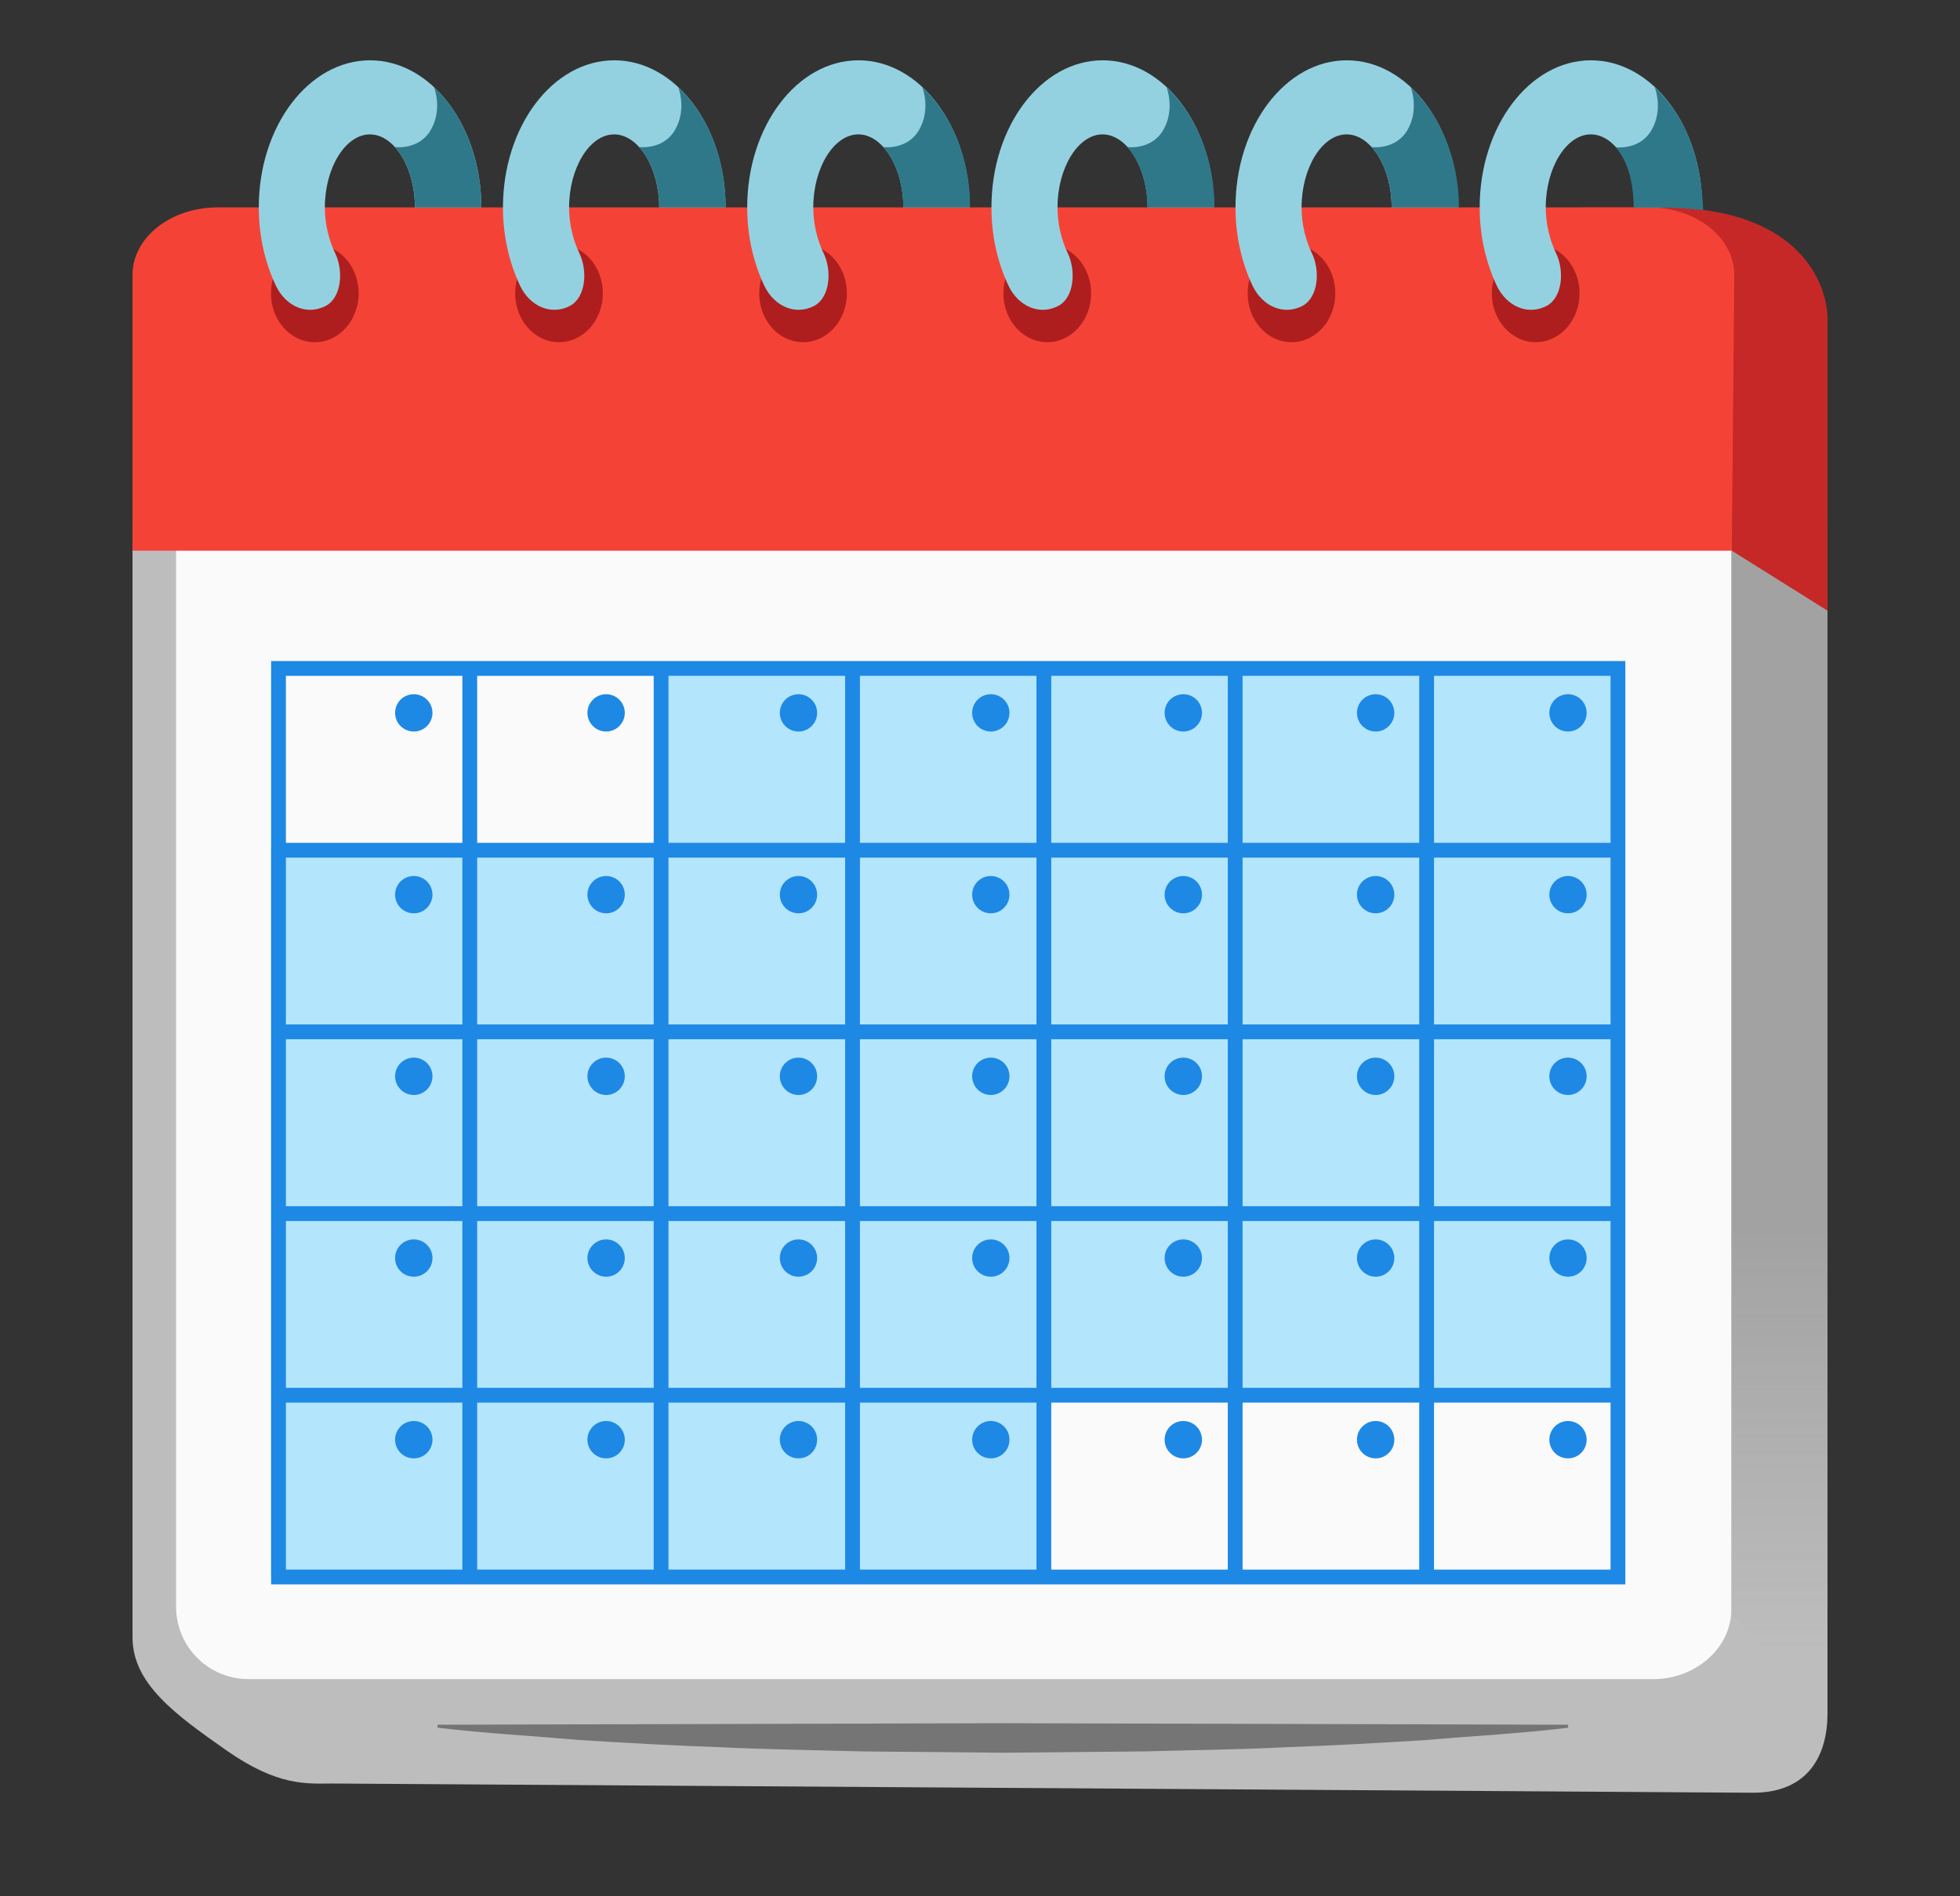 <svg width="31" height="30" viewBox="0 0 31 30" fill="none" xmlns="http://www.w3.org/2000/svg">
<rect x="0" y="0" width="31" height="30" fill="#333333" stroke="none"/>
<path d="M2.096 8.32V25.905C2.096 26.637 2.776 27.127 3.577 27.689C4.405 28.27 4.862 28.216 5.258 28.216L27.725 28.362C28.609 28.362 28.904 27.759 28.904 27.11V8.32H2.096Z" fill="#BDBDBD"/>
<path opacity="0.29" d="M28.904 27.108L26.963 25.113V8.32L28.904 9.497V27.108Z" fill="url(#paint0_linear_100_645)"/>
<path d="M28.904 9.661L27.39 8.712L25.02 3.281H26.295C28.557 3.281 28.904 4.587 28.904 5.032V9.661Z" fill="#C62828"/>
<path d="M2.785 8.515V25.42C2.785 26.053 3.298 26.564 3.929 26.564H26.159C26.792 26.564 27.383 26.093 27.383 25.46V8.515H2.785Z" fill="#FAFAFA"/>
<path d="M27.39 8.712H2.096V4.348C2.096 3.759 2.698 3.281 3.444 3.281H26.082C26.83 3.281 27.434 3.762 27.43 4.355L27.39 8.712Z" fill="#F44336"/>
<path d="M24.807 27.333C24.062 27.424 23.316 27.462 22.571 27.527C21.826 27.574 21.081 27.616 20.335 27.642C19.59 27.68 18.845 27.687 18.099 27.708L15.863 27.729L13.627 27.708C12.882 27.687 12.137 27.677 11.391 27.642C10.646 27.616 9.901 27.574 9.155 27.527C8.41 27.462 7.665 27.422 6.92 27.333V27.286L15.861 27.262L24.802 27.286V27.333H24.807Z" fill="#757575"/>
<path d="M10.452 10.566V13.406H4.287V24.949H16.51V22.073H25.59V10.566H10.452Z" fill="#B3E5FC"/>
<path d="M4.979 5.414C5.362 5.414 5.673 5.068 5.673 4.641C5.673 4.213 5.362 3.867 4.979 3.867C4.596 3.867 4.285 4.213 4.285 4.641C4.285 5.068 4.596 5.414 4.979 5.414Z" fill="#AF1E1E"/>
<path d="M5.3 4.003C5.204 3.802 5.138 3.551 5.138 3.281C5.138 2.655 5.464 2.126 5.851 2.126C6.237 2.126 6.563 2.655 6.563 3.281H7.613C7.613 1.999 6.823 0.954 5.853 0.954C4.883 0.954 4.093 1.997 4.093 3.281C4.093 3.738 4.194 4.162 4.365 4.523C4.522 4.849 4.857 4.995 5.155 4.838C5.403 4.702 5.436 4.284 5.3 4.003Z" fill="#94D1E0"/>
<path d="M7.613 3.281C7.613 2.496 7.316 1.802 6.866 1.38C6.87 1.395 6.999 1.73 6.816 2.051C6.631 2.379 6.247 2.327 6.247 2.327C6.437 2.538 6.563 2.89 6.563 3.281H7.613Z" fill="#2F7889"/>
<path d="M8.841 5.414C9.225 5.414 9.535 5.068 9.535 4.641C9.535 4.213 9.225 3.867 8.841 3.867C8.458 3.867 8.148 4.213 8.148 4.641C8.148 5.068 8.458 5.414 8.841 5.414Z" fill="#AF1E1E"/>
<path d="M9.162 4.003C9.066 3.802 9.001 3.551 9.001 3.281C9.001 2.655 9.327 2.126 9.713 2.126C10.1 2.126 10.426 2.655 10.426 3.281H11.476C11.476 1.999 10.686 0.954 9.716 0.954C8.745 0.954 7.955 1.997 7.955 3.281C7.955 3.738 8.056 4.162 8.227 4.523C8.384 4.849 8.72 4.995 9.017 4.838C9.266 4.702 9.298 4.284 9.162 4.003Z" fill="#94D1E0"/>
<path d="M10.728 1.38C10.733 1.395 10.862 1.73 10.679 2.051C10.494 2.377 10.109 2.327 10.109 2.327C10.299 2.538 10.426 2.89 10.426 3.281H11.478C11.478 2.496 11.178 1.802 10.728 1.38Z" fill="#2F7889"/>
<path d="M12.702 5.414C13.085 5.414 13.395 5.068 13.395 4.641C13.395 4.213 13.085 3.867 12.702 3.867C12.318 3.867 12.008 4.213 12.008 4.641C12.008 5.068 12.318 5.414 12.702 5.414Z" fill="#AF1E1E"/>
<path d="M13.025 4.003C12.929 3.802 12.863 3.551 12.863 3.281C12.863 2.655 13.189 2.126 13.576 2.126C13.963 2.126 14.288 2.655 14.288 3.281H15.338C15.338 1.999 14.548 0.954 13.578 0.954C12.608 0.954 11.818 1.997 11.818 3.281C11.818 3.738 11.919 4.162 12.09 4.523C12.247 4.849 12.582 4.995 12.88 4.838C13.128 4.702 13.161 4.284 13.025 4.003Z" fill="#94D1E0"/>
<path d="M14.588 1.38C14.593 1.395 14.722 1.73 14.539 2.051C14.354 2.379 13.97 2.327 13.97 2.327C14.159 2.538 14.286 2.89 14.286 3.281H15.343C15.345 2.496 15.041 1.802 14.588 1.38Z" fill="#2F7889"/>
<path d="M16.564 5.414C16.947 5.414 17.258 5.068 17.258 4.641C17.258 4.213 16.947 3.867 16.564 3.867C16.181 3.867 15.87 4.213 15.87 4.641C15.87 5.068 16.181 5.414 16.564 5.414Z" fill="#AF1E1E"/>
<path d="M16.887 4.003C16.791 3.802 16.726 3.551 16.726 3.281C16.726 2.655 17.052 2.126 17.438 2.126C17.825 2.126 18.151 2.655 18.151 3.281H19.201C19.201 1.999 18.411 0.954 17.441 0.954C16.47 0.954 15.681 1.997 15.681 3.281C15.681 3.738 15.781 4.162 15.952 4.523C16.109 4.849 16.445 4.995 16.742 4.838C16.991 4.702 17.021 4.284 16.887 4.003Z" fill="#94D1E0"/>
<path d="M18.451 1.38C18.456 1.395 18.584 1.73 18.402 2.051C18.216 2.379 17.832 2.327 17.832 2.327C18.022 2.538 18.148 2.89 18.148 3.281H19.208C19.21 2.496 18.903 1.802 18.451 1.38Z" fill="#2F7889"/>
<path d="M20.427 5.414C20.81 5.414 21.12 5.068 21.12 4.641C21.12 4.213 20.81 3.867 20.427 3.867C20.043 3.867 19.733 4.213 19.733 4.641C19.733 5.068 20.043 5.414 20.427 5.414Z" fill="#AF1E1E"/>
<path d="M20.748 4.003C20.652 3.802 20.586 3.551 20.586 3.281C20.586 2.655 20.912 2.126 21.298 2.126C21.685 2.126 22.011 2.655 22.011 3.281H23.061C23.061 1.999 22.271 0.954 21.301 0.954C20.331 0.954 19.541 1.997 19.541 3.281C19.541 3.738 19.641 4.162 19.812 4.523C19.97 4.849 20.305 4.995 20.602 4.838C20.851 4.702 20.884 4.284 20.748 4.003Z" fill="#94D1E0"/>
<path d="M22.313 1.38C22.318 1.395 22.447 1.73 22.264 2.051C22.079 2.379 21.695 2.327 21.695 2.327C21.884 2.538 22.011 2.89 22.011 3.281H23.075C23.075 2.496 22.763 1.802 22.313 1.38Z" fill="#2F7889"/>
<path d="M24.289 5.414C24.672 5.414 24.983 5.068 24.983 4.641C24.983 4.213 24.672 3.867 24.289 3.867C23.906 3.867 23.595 4.213 23.595 4.641C23.595 5.068 23.906 5.414 24.289 5.414Z" fill="#AF1E1E"/>
<path d="M24.61 4.003C24.514 3.802 24.448 3.551 24.448 3.281C24.448 2.655 24.774 2.126 25.161 2.126C25.548 2.126 25.873 2.655 25.873 3.281H26.923C26.923 1.999 26.134 0.954 25.163 0.954C24.193 0.954 23.403 1.997 23.403 3.281C23.403 3.738 23.504 4.162 23.675 4.523C23.832 4.849 24.167 4.995 24.465 4.838C24.713 4.702 24.746 4.284 24.61 4.003Z" fill="#94D1E0"/>
<path d="M26.938 3.323C26.902 2.381 26.598 1.777 26.173 1.383C26.178 1.397 26.307 1.732 26.124 2.053C25.939 2.381 25.555 2.33 25.555 2.33C25.744 2.541 25.838 2.892 25.838 3.284H26.197C26.494 3.279 26.938 3.323 26.938 3.323Z" fill="#2F7889"/>
<path d="M7.43 10.575V24.949M10.456 10.575V24.949M13.484 10.575V24.949M16.51 10.575V24.949M19.536 10.575V24.949M22.564 10.575V24.949M4.405 22.073H25.59M4.405 19.2H25.59M4.405 16.324H25.59M4.405 13.451H25.59M4.405 10.575V24.949H25.59V10.575H4.405Z" stroke="#1E88E5" stroke-width="0.234" stroke-miterlimit="10" stroke-linecap="square"/>
<path d="M24.8 11.573C24.963 11.573 25.095 11.441 25.095 11.278C25.095 11.115 24.963 10.983 24.8 10.983C24.637 10.983 24.505 11.115 24.505 11.278C24.505 11.441 24.637 11.573 24.8 11.573Z" fill="#1E88E5"/>
<path d="M21.758 11.573C21.921 11.573 22.053 11.441 22.053 11.278C22.053 11.115 21.921 10.983 21.758 10.983C21.595 10.983 21.462 11.115 21.462 11.278C21.462 11.441 21.595 11.573 21.758 11.573Z" fill="#1E88E5"/>
<path d="M18.716 11.573C18.879 11.573 19.011 11.441 19.011 11.278C19.011 11.115 18.879 10.983 18.716 10.983C18.552 10.983 18.42 11.115 18.42 11.278C18.42 11.441 18.552 11.573 18.716 11.573Z" fill="#1E88E5"/>
<path d="M15.671 11.573C15.834 11.573 15.966 11.441 15.966 11.278C15.966 11.115 15.834 10.983 15.671 10.983C15.508 10.983 15.376 11.115 15.376 11.278C15.376 11.441 15.508 11.573 15.671 11.573Z" fill="#1E88E5"/>
<path d="M12.629 11.573C12.792 11.573 12.924 11.441 12.924 11.278C12.924 11.115 12.792 10.983 12.629 10.983C12.466 10.983 12.334 11.115 12.334 11.278C12.334 11.441 12.466 11.573 12.629 11.573Z" fill="#1E88E5"/>
<path d="M9.587 11.573C9.75 11.573 9.882 11.441 9.882 11.278C9.882 11.115 9.75 10.983 9.587 10.983C9.424 10.983 9.291 11.115 9.291 11.278C9.291 11.441 9.424 11.573 9.587 11.573Z" fill="#1E88E5"/>
<path d="M6.545 11.573C6.708 11.573 6.84 11.441 6.84 11.278C6.84 11.115 6.708 10.983 6.545 10.983C6.381 10.983 6.249 11.115 6.249 11.278C6.249 11.441 6.381 11.573 6.545 11.573Z" fill="#1E88E5"/>
<path d="M24.8 14.449C24.963 14.449 25.095 14.317 25.095 14.154C25.095 13.991 24.963 13.859 24.8 13.859C24.637 13.859 24.505 13.991 24.505 14.154C24.505 14.317 24.637 14.449 24.8 14.449Z" fill="#1E88E5"/>
<path d="M21.758 14.449C21.921 14.449 22.053 14.317 22.053 14.154C22.053 13.991 21.921 13.859 21.758 13.859C21.595 13.859 21.462 13.991 21.462 14.154C21.462 14.317 21.595 14.449 21.758 14.449Z" fill="#1E88E5"/>
<path d="M18.716 14.449C18.879 14.449 19.011 14.317 19.011 14.154C19.011 13.991 18.879 13.859 18.716 13.859C18.552 13.859 18.42 13.991 18.42 14.154C18.42 14.317 18.552 14.449 18.716 14.449Z" fill="#1E88E5"/>
<path d="M15.671 14.449C15.834 14.449 15.966 14.317 15.966 14.154C15.966 13.991 15.834 13.859 15.671 13.859C15.508 13.859 15.376 13.991 15.376 14.154C15.376 14.317 15.508 14.449 15.671 14.449Z" fill="#1E88E5"/>
<path d="M12.629 14.449C12.792 14.449 12.924 14.317 12.924 14.154C12.924 13.991 12.792 13.859 12.629 13.859C12.466 13.859 12.334 13.991 12.334 14.154C12.334 14.317 12.466 14.449 12.629 14.449Z" fill="#1E88E5"/>
<path d="M9.587 14.449C9.75 14.449 9.882 14.317 9.882 14.154C9.882 13.991 9.75 13.859 9.587 13.859C9.424 13.859 9.291 13.991 9.291 14.154C9.291 14.317 9.424 14.449 9.587 14.449Z" fill="#1E88E5"/>
<path d="M6.545 14.449C6.708 14.449 6.84 14.317 6.84 14.154C6.84 13.991 6.708 13.859 6.545 13.859C6.381 13.859 6.249 13.991 6.249 14.154C6.249 14.317 6.381 14.449 6.545 14.449Z" fill="#1E88E5"/>
<path d="M24.8 17.323C24.963 17.323 25.095 17.19 25.095 17.027C25.095 16.864 24.963 16.732 24.8 16.732C24.637 16.732 24.505 16.864 24.505 17.027C24.505 17.19 24.637 17.323 24.8 17.323Z" fill="#1E88E5"/>
<path d="M21.758 17.323C21.921 17.323 22.053 17.19 22.053 17.027C22.053 16.864 21.921 16.732 21.758 16.732C21.595 16.732 21.462 16.864 21.462 17.027C21.462 17.19 21.595 17.323 21.758 17.323Z" fill="#1E88E5"/>
<path d="M18.716 17.323C18.879 17.323 19.011 17.19 19.011 17.027C19.011 16.864 18.879 16.732 18.716 16.732C18.552 16.732 18.42 16.864 18.42 17.027C18.42 17.19 18.552 17.323 18.716 17.323Z" fill="#1E88E5"/>
<path d="M15.671 17.323C15.834 17.323 15.966 17.19 15.966 17.027C15.966 16.864 15.834 16.732 15.671 16.732C15.508 16.732 15.376 16.864 15.376 17.027C15.376 17.19 15.508 17.323 15.671 17.323Z" fill="#1E88E5"/>
<path d="M12.629 17.323C12.792 17.323 12.924 17.19 12.924 17.027C12.924 16.864 12.792 16.732 12.629 16.732C12.466 16.732 12.334 16.864 12.334 17.027C12.334 17.19 12.466 17.323 12.629 17.323Z" fill="#1E88E5"/>
<path d="M9.587 17.323C9.75 17.323 9.882 17.19 9.882 17.027C9.882 16.864 9.75 16.732 9.587 16.732C9.424 16.732 9.291 16.864 9.291 17.027C9.291 17.19 9.424 17.323 9.587 17.323Z" fill="#1E88E5"/>
<path d="M6.545 17.323C6.708 17.323 6.84 17.19 6.84 17.027C6.84 16.864 6.708 16.732 6.545 16.732C6.381 16.732 6.249 16.864 6.249 17.027C6.249 17.19 6.381 17.323 6.545 17.323Z" fill="#1E88E5"/>
<path d="M24.8 23.072C24.963 23.072 25.095 22.94 25.095 22.777C25.095 22.613 24.963 22.481 24.8 22.481C24.637 22.481 24.505 22.613 24.505 22.777C24.505 22.94 24.637 23.072 24.8 23.072Z" fill="#1E88E5"/>
<path d="M21.758 23.072C21.921 23.072 22.053 22.94 22.053 22.777C22.053 22.613 21.921 22.481 21.758 22.481C21.595 22.481 21.462 22.613 21.462 22.777C21.462 22.94 21.595 23.072 21.758 23.072Z" fill="#1E88E5"/>
<path d="M18.716 23.072C18.879 23.072 19.011 22.94 19.011 22.777C19.011 22.613 18.879 22.481 18.716 22.481C18.552 22.481 18.42 22.613 18.42 22.777C18.42 22.94 18.552 23.072 18.716 23.072Z" fill="#1E88E5"/>
<path d="M15.671 23.072C15.834 23.072 15.966 22.94 15.966 22.777C15.966 22.613 15.834 22.481 15.671 22.481C15.508 22.481 15.376 22.613 15.376 22.777C15.376 22.94 15.508 23.072 15.671 23.072Z" fill="#1E88E5"/>
<path d="M12.629 23.072C12.792 23.072 12.924 22.94 12.924 22.777C12.924 22.613 12.792 22.481 12.629 22.481C12.466 22.481 12.334 22.613 12.334 22.777C12.334 22.94 12.466 23.072 12.629 23.072Z" fill="#1E88E5"/>
<path d="M9.587 23.072C9.75 23.072 9.882 22.94 9.882 22.777C9.882 22.613 9.75 22.481 9.587 22.481C9.424 22.481 9.291 22.613 9.291 22.777C9.291 22.94 9.424 23.072 9.587 23.072Z" fill="#1E88E5"/>
<path d="M6.545 23.072C6.708 23.072 6.84 22.94 6.84 22.777C6.84 22.613 6.708 22.481 6.545 22.481C6.381 22.481 6.249 22.613 6.249 22.777C6.249 22.94 6.381 23.072 6.545 23.072Z" fill="#1E88E5"/>
<path d="M24.8 20.198C24.963 20.198 25.095 20.066 25.095 19.903C25.095 19.74 24.963 19.608 24.8 19.608C24.637 19.608 24.505 19.74 24.505 19.903C24.505 20.066 24.637 20.198 24.8 20.198Z" fill="#1E88E5"/>
<path d="M21.758 20.198C21.921 20.198 22.053 20.066 22.053 19.903C22.053 19.74 21.921 19.608 21.758 19.608C21.595 19.608 21.462 19.74 21.462 19.903C21.462 20.066 21.595 20.198 21.758 20.198Z" fill="#1E88E5"/>
<path d="M18.716 20.198C18.879 20.198 19.011 20.066 19.011 19.903C19.011 19.74 18.879 19.608 18.716 19.608C18.552 19.608 18.42 19.74 18.42 19.903C18.42 20.066 18.552 20.198 18.716 20.198Z" fill="#1E88E5"/>
<path d="M15.671 20.198C15.834 20.198 15.966 20.066 15.966 19.903C15.966 19.74 15.834 19.608 15.671 19.608C15.508 19.608 15.376 19.74 15.376 19.903C15.376 20.066 15.508 20.198 15.671 20.198Z" fill="#1E88E5"/>
<path d="M12.629 20.198C12.792 20.198 12.924 20.066 12.924 19.903C12.924 19.74 12.792 19.608 12.629 19.608C12.466 19.608 12.334 19.74 12.334 19.903C12.334 20.066 12.466 20.198 12.629 20.198Z" fill="#1E88E5"/>
<path d="M9.587 20.198C9.75 20.198 9.882 20.066 9.882 19.903C9.882 19.74 9.75 19.608 9.587 19.608C9.424 19.608 9.291 19.74 9.291 19.903C9.291 20.066 9.424 20.198 9.587 20.198Z" fill="#1E88E5"/>
<path d="M6.545 20.198C6.708 20.198 6.84 20.066 6.84 19.903C6.84 19.74 6.708 19.608 6.545 19.608C6.381 19.608 6.249 19.74 6.249 19.903C6.249 20.066 6.381 20.198 6.545 20.198Z" fill="#1E88E5"/>
<defs>
<linearGradient id="paint0_linear_100_645" x1="27.934" y1="16.085" x2="27.934" y2="26.098" gradientUnits="userSpaceOnUse">
<stop offset="0.337" stop-color="#616161"/>
<stop offset="1" stop-color="#616161" stop-opacity="0"/>
</linearGradient>
</defs>
</svg>

